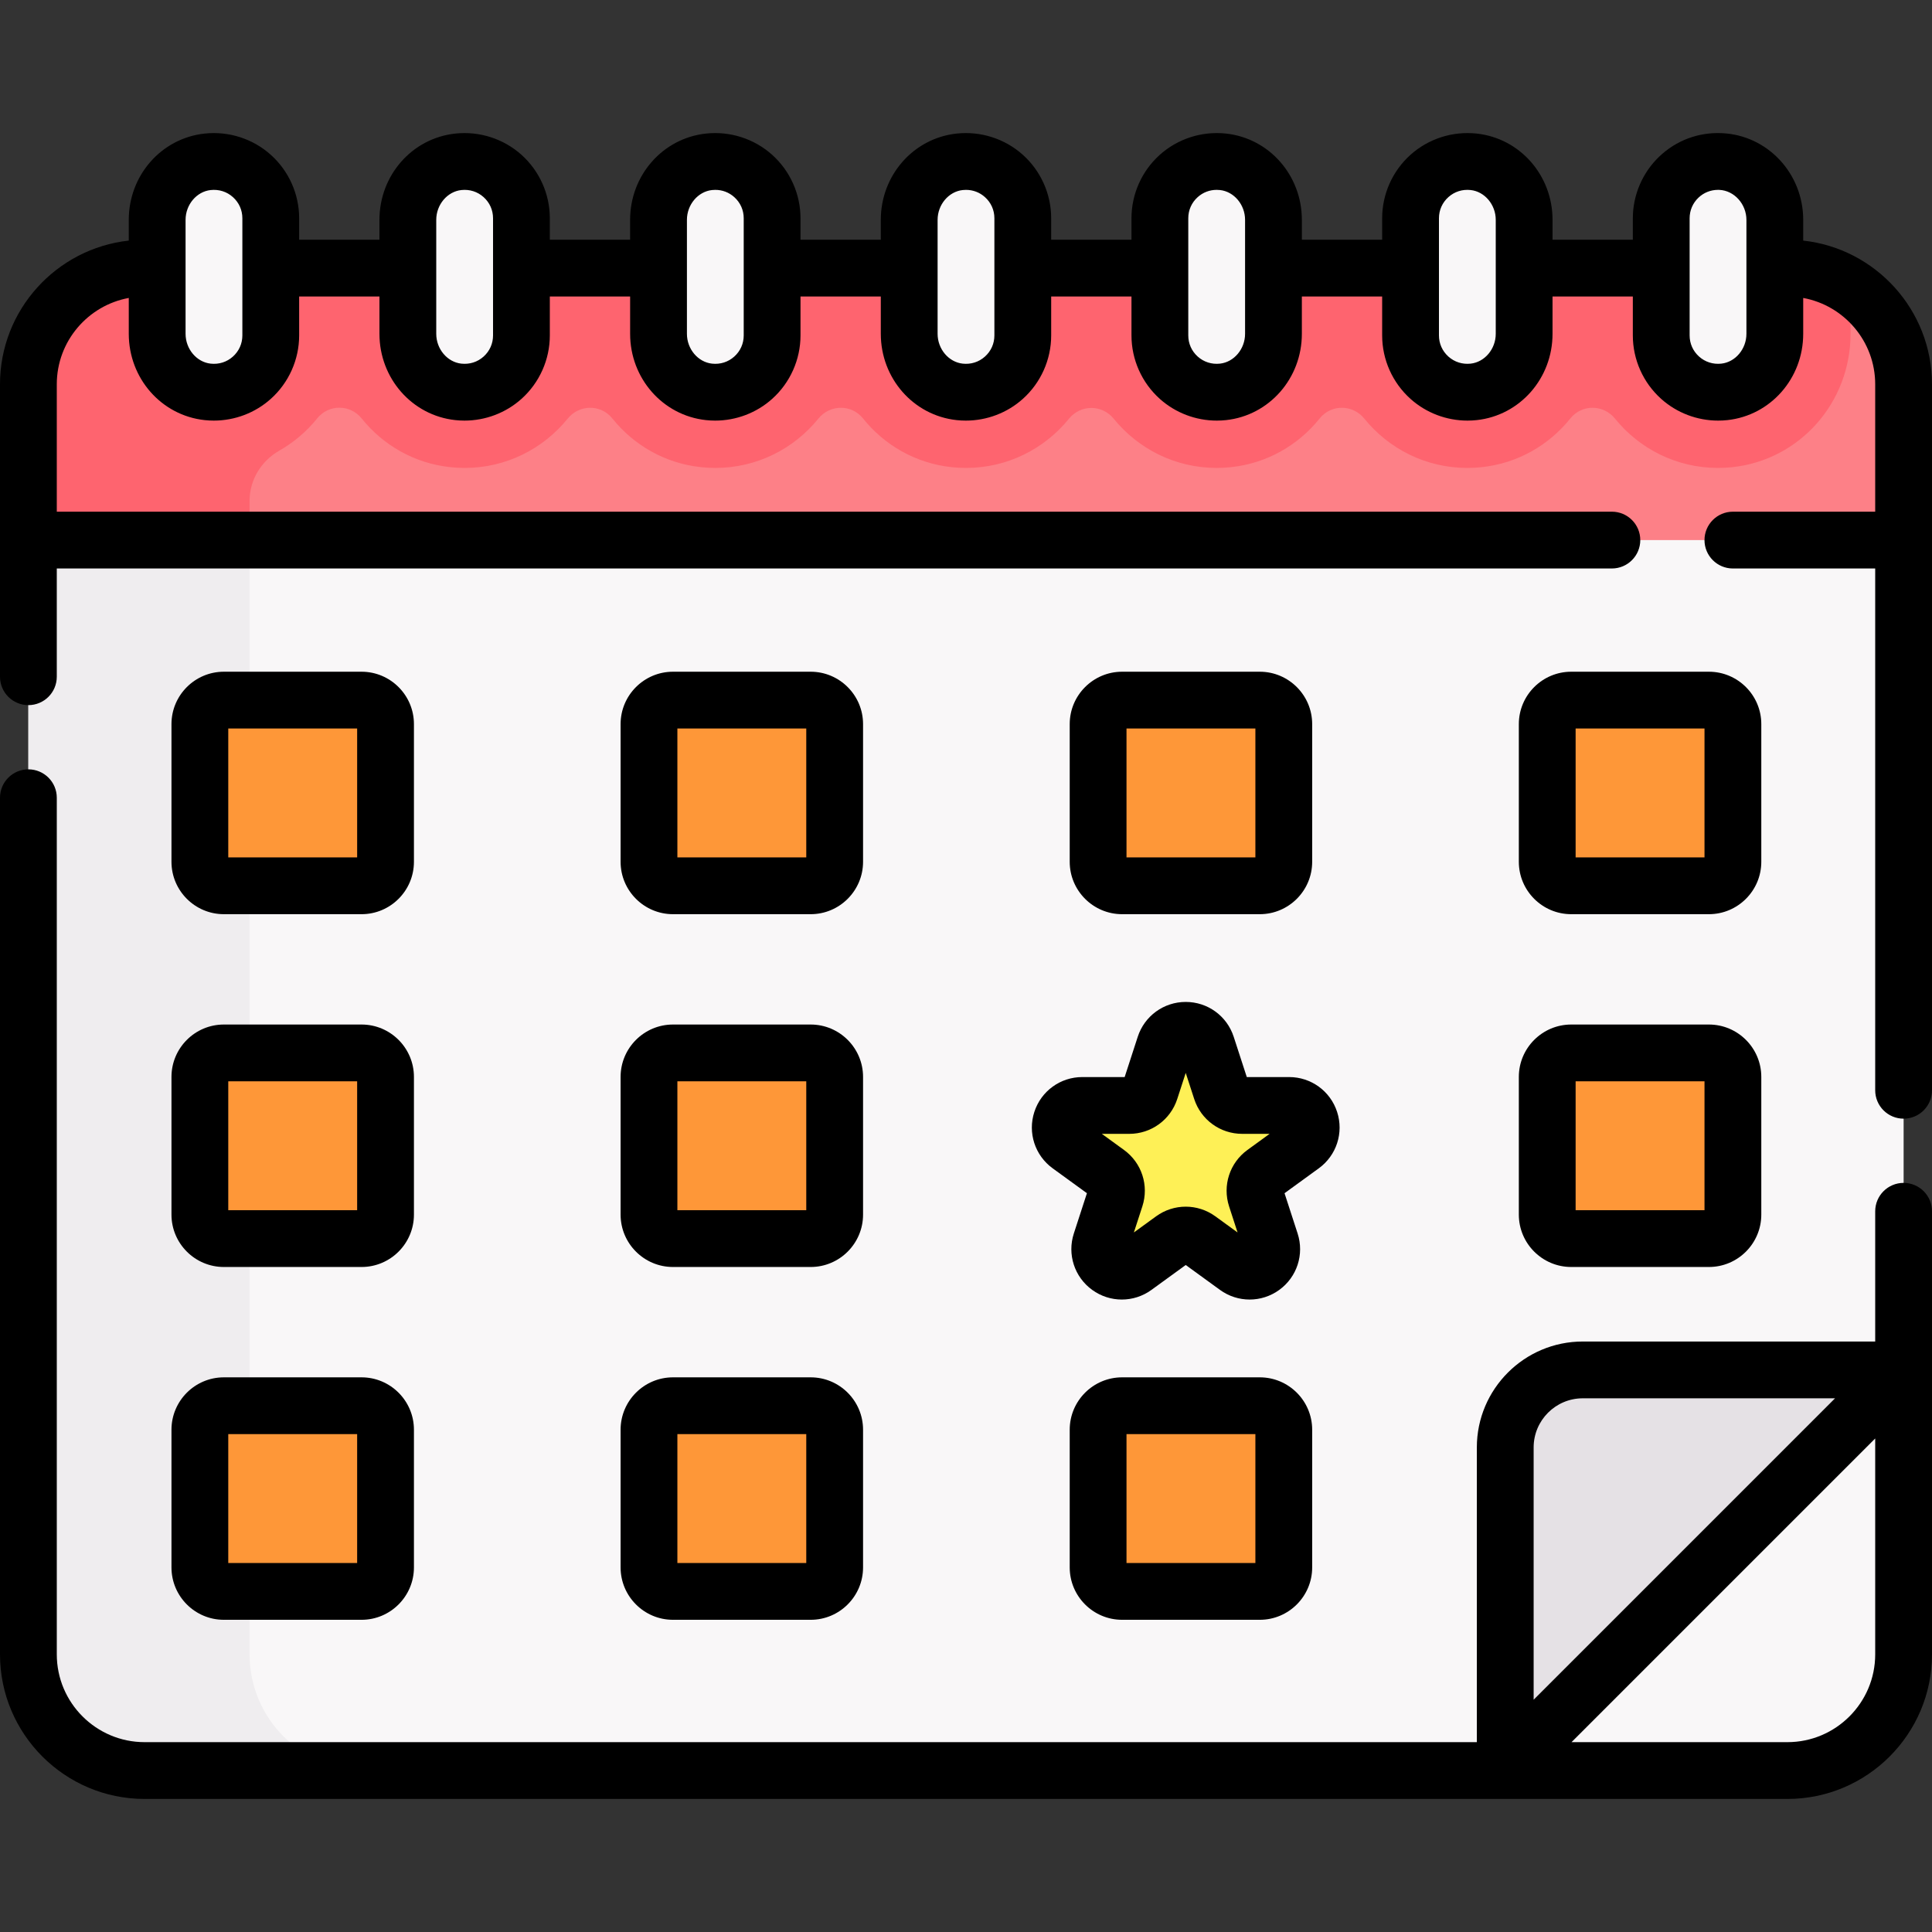 <svg id="Capa_1" enable-background="new 0 0 510.272 510.272" height="512" viewBox="0 0 510.272 510.272" width="512" xmlns="http://www.w3.org/2000/svg"><rect x="0" y="0" width="510.272" height="510.272" fill="#333333" stroke="none"/><g><g><g id="XMLID_210_"><g><path d="m468.759 116.863h-422.212l-39.051 25.782v294.3c0 16.95 13.74 30.68 30.69 30.68h433.9c16.95 0 30.69-13.73 30.69-30.68v-294.3z" fill="#f9f7f8"/><path d="m65.917 436.945v-320.082h-19.37l-39.051 25.782v294.3c0 16.95 13.74 30.68 30.69 30.68h58.421c-16.951 0-30.69-13.73-30.69-30.68z" fill="#efedef"/><path d="m502.776 101.495v41.15h-495.28v-41.15c0-16.95 13.74-30.69 30.69-30.69h433.9c16.95 0 30.69 13.74 30.69 30.69z" fill="#fd8087"/></g></g><path d="m472.086 70.805h-433.9c-16.95 0-30.69 13.74-30.69 30.69v41.15h58.421v-10.38c0-5.532 3.08-10.522 7.885-13.262 3.838-2.189 7.225-5.082 9.979-8.507 3.03-3.767 8.722-3.745 11.743.03 5.62 7.021 13.866 11.827 23.363 12.857 1.271.138 2.561.208 3.833.208 10.978 0 20.787-5.083 27.206-13.018 3.066-3.789 8.76-3.853 11.806-.047 5.62 7.022 13.866 11.827 23.363 12.857 1.271.138 2.561.208 3.833.208 10.978 0 20.787-5.083 27.206-13.018 3.066-3.789 8.76-3.853 11.806-.047 5.62 7.022 13.866 11.827 23.363 12.857 1.271.138 2.561.208 3.833.208 10.969 0 20.771-5.074 27.19-12.998 3.077-3.797 8.751-3.797 11.828 0 6.419 7.923 16.22 12.997 27.189 12.998h.002c1.271 0 2.562-.07 3.832-.208 9.497-1.03 17.744-5.836 23.364-12.858 3.046-3.805 8.74-3.742 11.805.048 6.419 7.934 16.227 13.017 27.204 13.018h.003c1.271 0 2.562-.07 3.832-.208 9.497-1.03 17.743-5.835 23.363-12.857 3.046-3.805 8.74-3.742 11.806.047 6.419 7.934 16.227 13.016 27.205 13.017h.003c1.271 0 2.562-.07 3.832-.208 17.768-1.927 31.166-17.066 31.166-35.216v-12.431c-4.803-3.114-10.525-4.93-16.674-4.93z" fill="#fe646f"/><path d="m253.459 103.499c-7.672-.832-13.323-7.616-13.323-15.333v-30.098c0-7.717 5.651-14.501 13.323-15.333 9.035-.98 16.677 6.072 16.677 14.909v30.946c0 8.837-7.642 15.889-16.677 14.909z" fill="#f9f7f8"/><path d="m187.251 103.499c-7.672-.832-13.323-7.616-13.323-15.333v-30.098c0-7.717 5.651-14.501 13.323-15.333 9.035-.98 16.677 6.072 16.677 14.909v30.946c0 8.837-7.642 15.889-16.677 14.909z" fill="#f9f7f8"/><path d="m121.043 103.499c-7.672-.832-13.323-7.616-13.323-15.333v-30.098c0-7.717 5.651-14.501 13.323-15.333 9.035-.98 16.677 6.072 16.677 14.909v30.946c0 8.837-7.641 15.889-16.677 14.909z" fill="#f9f7f8"/><path d="m54.835 103.499c-7.672-.832-13.323-7.616-13.323-15.333v-30.098c0-7.717 5.651-14.501 13.323-15.333 9.035-.98 16.677 6.072 16.677 14.909v30.946c0 8.837-7.641 15.889-16.677 14.909z" fill="#f9f7f8"/><path d="m323.02 103.499c7.672-.832 13.323-7.616 13.323-15.333v-30.098c0-7.717-5.651-14.501-13.323-15.333-9.035-.98-16.677 6.072-16.677 14.909v30.946c.001 8.837 7.642 15.889 16.677 14.909z" fill="#f9f7f8"/><path d="m389.228 103.499c7.672-.832 13.323-7.616 13.323-15.333v-30.098c0-7.717-5.651-14.501-13.323-15.333-9.035-.98-16.677 6.072-16.677 14.909v30.946c0 8.837 7.642 15.889 16.677 14.909z" fill="#f9f7f8"/><g><path d="m455.436 103.499c7.672-.832 13.323-7.616 13.323-15.333v-30.066c0-8.095-6.22-15.075-14.306-15.44-8.6-.388-15.694 6.47-15.694 14.984v30.946c0 8.837 7.642 15.889 16.677 14.909z" fill="#f9f7f8"/></g><g fill="#fe9738"><path d="m95.49 233.95h-36.364c-3.5 0-6.338-2.837-6.338-6.338v-36.364c0-3.5 2.837-6.338 6.338-6.338h36.364c3.5 0 6.338 2.837 6.338 6.338v36.364c-.001 3.501-2.838 6.338-6.338 6.338z"/><path d="m214.11 233.95h-36.364c-3.5 0-6.338-2.837-6.338-6.338v-36.364c0-3.5 2.837-6.338 6.338-6.338h36.364c3.5 0 6.338 2.837 6.338 6.338v36.364c-.001 3.501-2.838 6.338-6.338 6.338z"/><path d="m332.73 233.95h-36.364c-3.5 0-6.338-2.837-6.338-6.338v-36.364c0-3.5 2.837-6.338 6.338-6.338h36.364c3.5 0 6.338 2.837 6.338 6.338v36.364c-.001 3.501-2.838 6.338-6.338 6.338z"/><path d="m451.349 233.95h-36.364c-3.5 0-6.338-2.837-6.338-6.338v-36.364c0-3.5 2.837-6.338 6.338-6.338h36.364c3.5 0 6.338 2.837 6.338 6.338v36.364c0 3.501-2.837 6.338-6.338 6.338z"/><path d="m95.49 327.133h-36.364c-3.5 0-6.338-2.837-6.338-6.338v-36.364c0-3.5 2.837-6.338 6.338-6.338h36.364c3.5 0 6.338 2.837 6.338 6.338v36.364c-.001 3.5-2.838 6.338-6.338 6.338z"/><path d="m214.11 327.133h-36.364c-3.5 0-6.338-2.837-6.338-6.338v-36.364c0-3.5 2.837-6.338 6.338-6.338h36.364c3.5 0 6.338 2.837 6.338 6.338v36.364c-.001 3.5-2.838 6.338-6.338 6.338z"/><path d="m451.349 327.133h-36.364c-3.5 0-6.338-2.837-6.338-6.338v-36.364c0-3.5 2.837-6.338 6.338-6.338h36.364c3.5 0 6.338 2.837 6.338 6.338v36.364c0 3.5-2.837 6.338-6.338 6.338z"/><path d="m95.49 420.315h-36.364c-3.5 0-6.338-2.837-6.338-6.338v-36.364c0-3.5 2.837-6.338 6.338-6.338h36.364c3.5 0 6.338 2.837 6.338 6.338v36.364c-.001 3.501-2.838 6.338-6.338 6.338z"/><path d="m214.11 420.315h-36.364c-3.5 0-6.338-2.837-6.338-6.338v-36.364c0-3.5 2.837-6.338 6.338-6.338h36.364c3.5 0 6.338 2.837 6.338 6.338v36.364c-.001 3.501-2.838 6.338-6.338 6.338z"/><path d="m332.73 420.315h-36.364c-3.5 0-6.338-2.837-6.338-6.338v-36.364c0-3.5 2.837-6.338 6.338-6.338h36.364c3.5 0 6.338 2.837 6.338 6.338v36.364c-.001 3.501-2.838 6.338-6.338 6.338z"/></g><path d="m318.708 276.151 3.831 11.792c.78 2.4 3.016 4.025 5.54 4.025h12.399c5.643 0 7.989 7.221 3.424 10.538l-10.031 7.288c-2.042 1.483-2.896 4.113-2.116 6.513l3.831 11.792c1.744 5.367-4.399 9.83-8.964 6.513l-10.031-7.288c-2.042-1.483-4.806-1.483-6.848 0l-10.031 7.288c-4.565 3.317-10.708-1.146-8.964-6.513l3.831-11.792c.78-2.4-.074-5.029-2.116-6.513l-10.031-7.288c-4.565-3.317-2.219-10.538 3.424-10.538h12.399c2.524 0 4.76-1.625 5.54-4.025l3.831-11.792c1.746-5.367 9.338-5.367 11.082 0z" fill="#fef056"/><path d="m397.558 467.03 105.214-105.214h-84.742c-11.306 0-20.472 9.165-20.472 20.472z" fill="#e5e1e5"/></g><g><path d="m502.772 312.419c-4.143 0-7.5 3.358-7.5 7.5v34.397h-77.243c-15.423 0-27.971 12.548-27.971 27.972v77.842h-351.87c-12.786 0-23.188-10.402-23.188-23.188v-226.246c0-4.142-3.357-7.5-7.5-7.5s-7.5 3.358-7.5 7.5v226.246c0 21.057 17.131 38.188 38.188 38.188h433.896c21.058 0 38.188-17.131 38.188-38.188v-117.023c0-4.142-3.357-7.5-7.5-7.5zm-97.713 69.868c0-7.153 5.818-12.972 12.971-12.972h66.637l-79.607 79.607v-66.635zm67.025 77.843h-57.019l80.207-80.207v57.019c0 12.786-10.402 23.188-23.188 23.188z"/><path d="m476.259 63.543v-5.443c0-12.316-9.43-22.389-21.468-22.932-6.213-.289-12.095 1.926-16.578 6.211-4.419 4.225-6.954 10.153-6.954 16.266v5.666h-21.207v-5.242c0-11.754-8.604-21.551-20.015-22.789-6.375-.693-12.761 1.354-17.51 5.616-4.751 4.264-7.476 10.368-7.476 16.749v5.666h-21.208v-5.242c0-11.754-8.604-21.551-20.015-22.789-6.376-.693-12.76 1.354-17.51 5.616-4.751 4.264-7.476 10.369-7.476 16.749v5.666h-21.208v-5.666c0-6.38-2.725-12.485-7.476-16.749-4.749-4.261-11.135-6.311-17.51-5.616-11.41 1.237-20.015 11.034-20.015 22.789v5.242h-21.208v-5.666c0-6.38-2.725-12.485-7.476-16.749-4.749-4.261-11.135-6.311-17.51-5.616-11.41 1.237-20.015 11.034-20.015 22.789v5.242h-21.204v-5.666c0-6.381-2.725-12.485-7.476-16.749-4.748-4.261-11.135-6.311-17.51-5.616-11.41 1.237-20.015 11.034-20.015 22.789v5.242h-21.206v-5.666c0-6.38-2.725-12.485-7.476-16.749-4.749-4.261-11.136-6.312-17.511-5.616-11.41 1.237-20.014 11.034-20.014 22.789v5.474c-19.098 2.086-34.012 18.309-34.012 37.955v77.236c0 4.142 3.357 7.5 7.5 7.5s7.5-3.358 7.5-7.5v-28.59h410.725c4.143 0 7.5-3.358 7.5-7.5s-3.357-7.5-7.5-7.5h-410.725v-33.646c0-11.36 8.214-20.831 19.013-22.804v9.473c0 11.754 8.604 21.551 20.014 22.789.816.089 1.632.132 2.444.132 5.541 0 10.926-2.032 15.066-5.749 4.751-4.264 7.476-10.368 7.476-16.749v-10.28h21.207v9.857c0 11.754 8.604 21.551 20.015 22.789.816.089 1.631.132 2.444.132 5.54 0 10.925-2.032 15.065-5.748 4.751-4.264 7.476-10.368 7.476-16.749v-10.281h21.208v9.857c0 11.754 8.604 21.551 20.015 22.789.816.089 1.631.132 2.444.132 5.54 0 10.924-2.032 15.065-5.748 4.751-4.264 7.476-10.369 7.476-16.749v-10.281h21.208v9.857c0 11.754 8.604 21.551 20.015 22.789.816.089 1.631.132 2.444.132 5.54 0 10.924-2.032 15.065-5.748 4.751-4.264 7.476-10.369 7.476-16.749v-10.281h21.208v10.281c0 6.38 2.725 12.485 7.476 16.749 4.142 3.716 9.524 5.748 15.065 5.748.813 0 1.629-.043 2.444-.132 11.41-1.237 20.015-11.034 20.015-22.789v-9.857h21.208v10.281c0 6.381 2.725 12.485 7.476 16.749 4.141 3.716 9.524 5.748 15.065 5.748.813 0 1.629-.043 2.444-.132 11.41-1.237 20.015-11.034 20.015-22.789v-9.857h21.207v10.281c0 6.38 2.725 12.485 7.476 16.749 4.142 3.716 9.525 5.749 15.066 5.749.813 0 1.629-.043 2.444-.132 11.41-1.237 20.014-11.034 20.014-22.789v-9.473c10.799 1.973 19.014 11.444 19.014 22.804v33.646h-37.586c-4.143 0-7.5 3.358-7.5 7.5s3.357 7.5 7.5 7.5h37.586v137.813c0 4.142 3.357 7.5 7.5 7.5s7.5-3.358 7.5-7.5v-186.46c-.001-19.646-14.914-35.869-34.014-37.955zm-412.246 25.048c0 2.158-.886 4.142-2.494 5.585-1.605 1.441-3.688 2.104-5.875 1.868-3.718-.403-6.631-3.863-6.631-7.876v-30.1c0-4.013 2.913-7.473 6.631-7.876 2.181-.234 4.269.426 5.875 1.868 1.608 1.443 2.494 3.427 2.494 5.585zm66.207 0c0 2.158-.886 4.142-2.494 5.585-1.606 1.44-3.69 2.102-5.874 1.867-3.719-.403-6.632-3.863-6.632-7.876v-30.099c0-4.013 2.913-7.473 6.632-7.876 2.18-.234 4.268.426 5.874 1.867 1.608 1.443 2.494 3.427 2.494 5.585zm66.208 0c0 2.158-.886 4.142-2.494 5.585-1.606 1.442-3.694 2.104-5.874 1.868-3.719-.403-6.632-3.863-6.632-7.876v-30.1c0-4.013 2.913-7.473 6.632-7.876.29-.031.577-.047.863-.047 1.864 0 3.618.665 5.011 1.915 1.608 1.443 2.494 3.427 2.494 5.585zm66.208 0c0 2.158-.886 4.142-2.494 5.585-1.606 1.442-3.691 2.104-5.874 1.868-3.719-.403-6.632-3.863-6.632-7.876v-30.1c0-4.013 2.913-7.473 6.632-7.876.29-.031.577-.047.863-.047 1.864 0 3.618.665 5.011 1.915 1.608 1.443 2.494 3.427 2.494 5.585zm66.208-.424c0 4.013-2.913 7.473-6.632 7.876-2.18.236-4.268-.427-5.874-1.868-1.608-1.443-2.494-3.427-2.494-5.585v-30.946c0-2.158.886-4.142 2.494-5.585 1.393-1.25 3.146-1.915 5.011-1.915.286 0 .573.016.863.047 3.719.403 6.632 3.863 6.632 7.876zm66.208 0c0 4.013-2.913 7.473-6.632 7.876-2.181.236-4.268-.426-5.874-1.867-1.608-1.443-2.494-3.427-2.494-5.585v-30.947c0-2.158.886-4.142 2.494-5.585 1.605-1.441 3.685-2.104 5.874-1.867 3.719.403 6.632 3.863 6.632 7.876zm66.207 0c0 4.013-2.913 7.473-6.631 7.876-2.182.236-4.269-.427-5.875-1.868-1.608-1.443-2.494-3.427-2.494-5.585v-30.946c0-2.067.823-3.993 2.319-5.423 1.409-1.347 3.238-2.077 5.185-2.077.117 0 .234.002.353.008 3.938.178 7.144 3.743 7.144 7.948v30.067z"/><path d="m59.126 241.451h36.364c7.63 0 13.837-6.208 13.837-13.838v-36.363c0-7.63-6.207-13.838-13.837-13.838h-36.364c-7.63 0-13.837 6.208-13.837 13.838v36.363c0 7.63 6.207 13.838 13.837 13.838zm1.163-49.04h34.038v34.039h-34.038z"/><path d="m177.746 241.451h36.363c7.63 0 13.838-6.208 13.838-13.838v-36.363c0-7.63-6.208-13.838-13.838-13.838h-36.363c-7.63 0-13.838 6.208-13.838 13.838v36.363c0 7.63 6.208 13.838 13.838 13.838zm1.162-49.04h34.039v34.039h-34.039z"/><path d="m296.366 241.451h36.363c7.63 0 13.838-6.208 13.838-13.838v-36.363c0-7.63-6.208-13.838-13.838-13.838h-36.363c-7.63 0-13.838 6.208-13.838 13.838v36.363c0 7.63 6.208 13.838 13.838 13.838zm1.162-49.04h34.039v34.039h-34.039z"/><path d="m414.986 241.451h36.363c7.63 0 13.838-6.208 13.838-13.838v-36.363c0-7.63-6.208-13.838-13.838-13.838h-36.363c-7.63 0-13.838 6.208-13.838 13.838v36.363c0 7.63 6.208 13.838 13.838 13.838zm1.162-49.04h34.039v34.039h-34.039z"/><path d="m45.289 320.795c0 7.63 6.207 13.837 13.837 13.837h36.364c7.63 0 13.837-6.208 13.837-13.837v-36.364c0-7.63-6.207-13.837-13.837-13.837h-36.364c-7.63 0-13.837 6.208-13.837 13.837zm15-35.201h34.038v34.039h-34.038z"/><path d="m163.908 320.795c0 7.63 6.208 13.837 13.838 13.837h36.363c7.63 0 13.838-6.208 13.838-13.837v-36.364c0-7.63-6.208-13.837-13.838-13.837h-36.363c-7.63 0-13.838 6.208-13.838 13.837zm15-35.201h34.039v34.039h-34.039z"/><path d="m401.148 320.795c0 7.63 6.208 13.837 13.838 13.837h36.363c7.63 0 13.838-6.208 13.838-13.837v-36.364c0-7.63-6.208-13.837-13.838-13.837h-36.363c-7.63 0-13.838 6.208-13.838 13.837zm15-35.201h34.039v34.039h-34.039z"/><path d="m45.289 413.978c0 7.63 6.207 13.837 13.837 13.837h36.364c7.63 0 13.837-6.208 13.837-13.837v-36.364c0-7.63-6.207-13.837-13.837-13.837h-36.364c-7.63 0-13.837 6.208-13.837 13.837zm15-35.201h34.038v34.039h-34.038z"/><path d="m163.908 413.978c0 7.63 6.208 13.837 13.838 13.837h36.363c7.63 0 13.838-6.208 13.838-13.837v-36.364c0-7.63-6.208-13.837-13.838-13.837h-36.363c-7.63 0-13.838 6.208-13.838 13.837zm15-35.201h34.039v34.039h-34.039z"/><path d="m332.729 363.777h-36.363c-7.63 0-13.838 6.208-13.838 13.837v36.364c0 7.63 6.208 13.837 13.838 13.837h36.363c7.63 0 13.838-6.208 13.838-13.837v-36.364c0-7.63-6.208-13.837-13.838-13.837zm-1.162 49.038h-34.039v-34.039h34.039z"/><path d="m273.186 293.676c-1.79 5.507.156 11.494 4.841 14.897l9.046 6.573-3.455 10.634c-1.79 5.507.155 11.494 4.84 14.898 2.343 1.702 5.087 2.553 7.833 2.553 2.744 0 5.49-.851 7.832-2.553l9.046-6.572 9.047 6.573c4.685 3.403 10.978 3.404 15.664 0 4.685-3.403 6.63-9.39 4.841-14.898l-3.456-10.634 9.047-6.573c4.685-3.403 6.63-9.39 4.841-14.897s-6.882-9.208-12.673-9.208h-11.182l-3.456-10.635c-1.789-5.507-6.881-9.207-12.671-9.207-.001 0-.001 0-.002 0-5.79 0-10.883 3.7-12.673 9.208l-3.455 10.634h-11.182c-5.792-.001-10.884 3.699-12.673 9.207zm25.071 5.792c5.79 0 10.882-3.7 12.673-9.208l2.238-6.89 2.238 6.889c1.789 5.508 6.882 9.208 12.674 9.208h7.243l-5.86 4.258c-4.684 3.403-6.629 9.389-4.841 14.898l2.238 6.889-5.859-4.257c-4.684-3.405-10.979-3.405-15.665 0l-5.86 4.257 2.238-6.888c1.79-5.508-.155-11.496-4.841-14.898l-5.86-4.258z"/></g></g></svg>